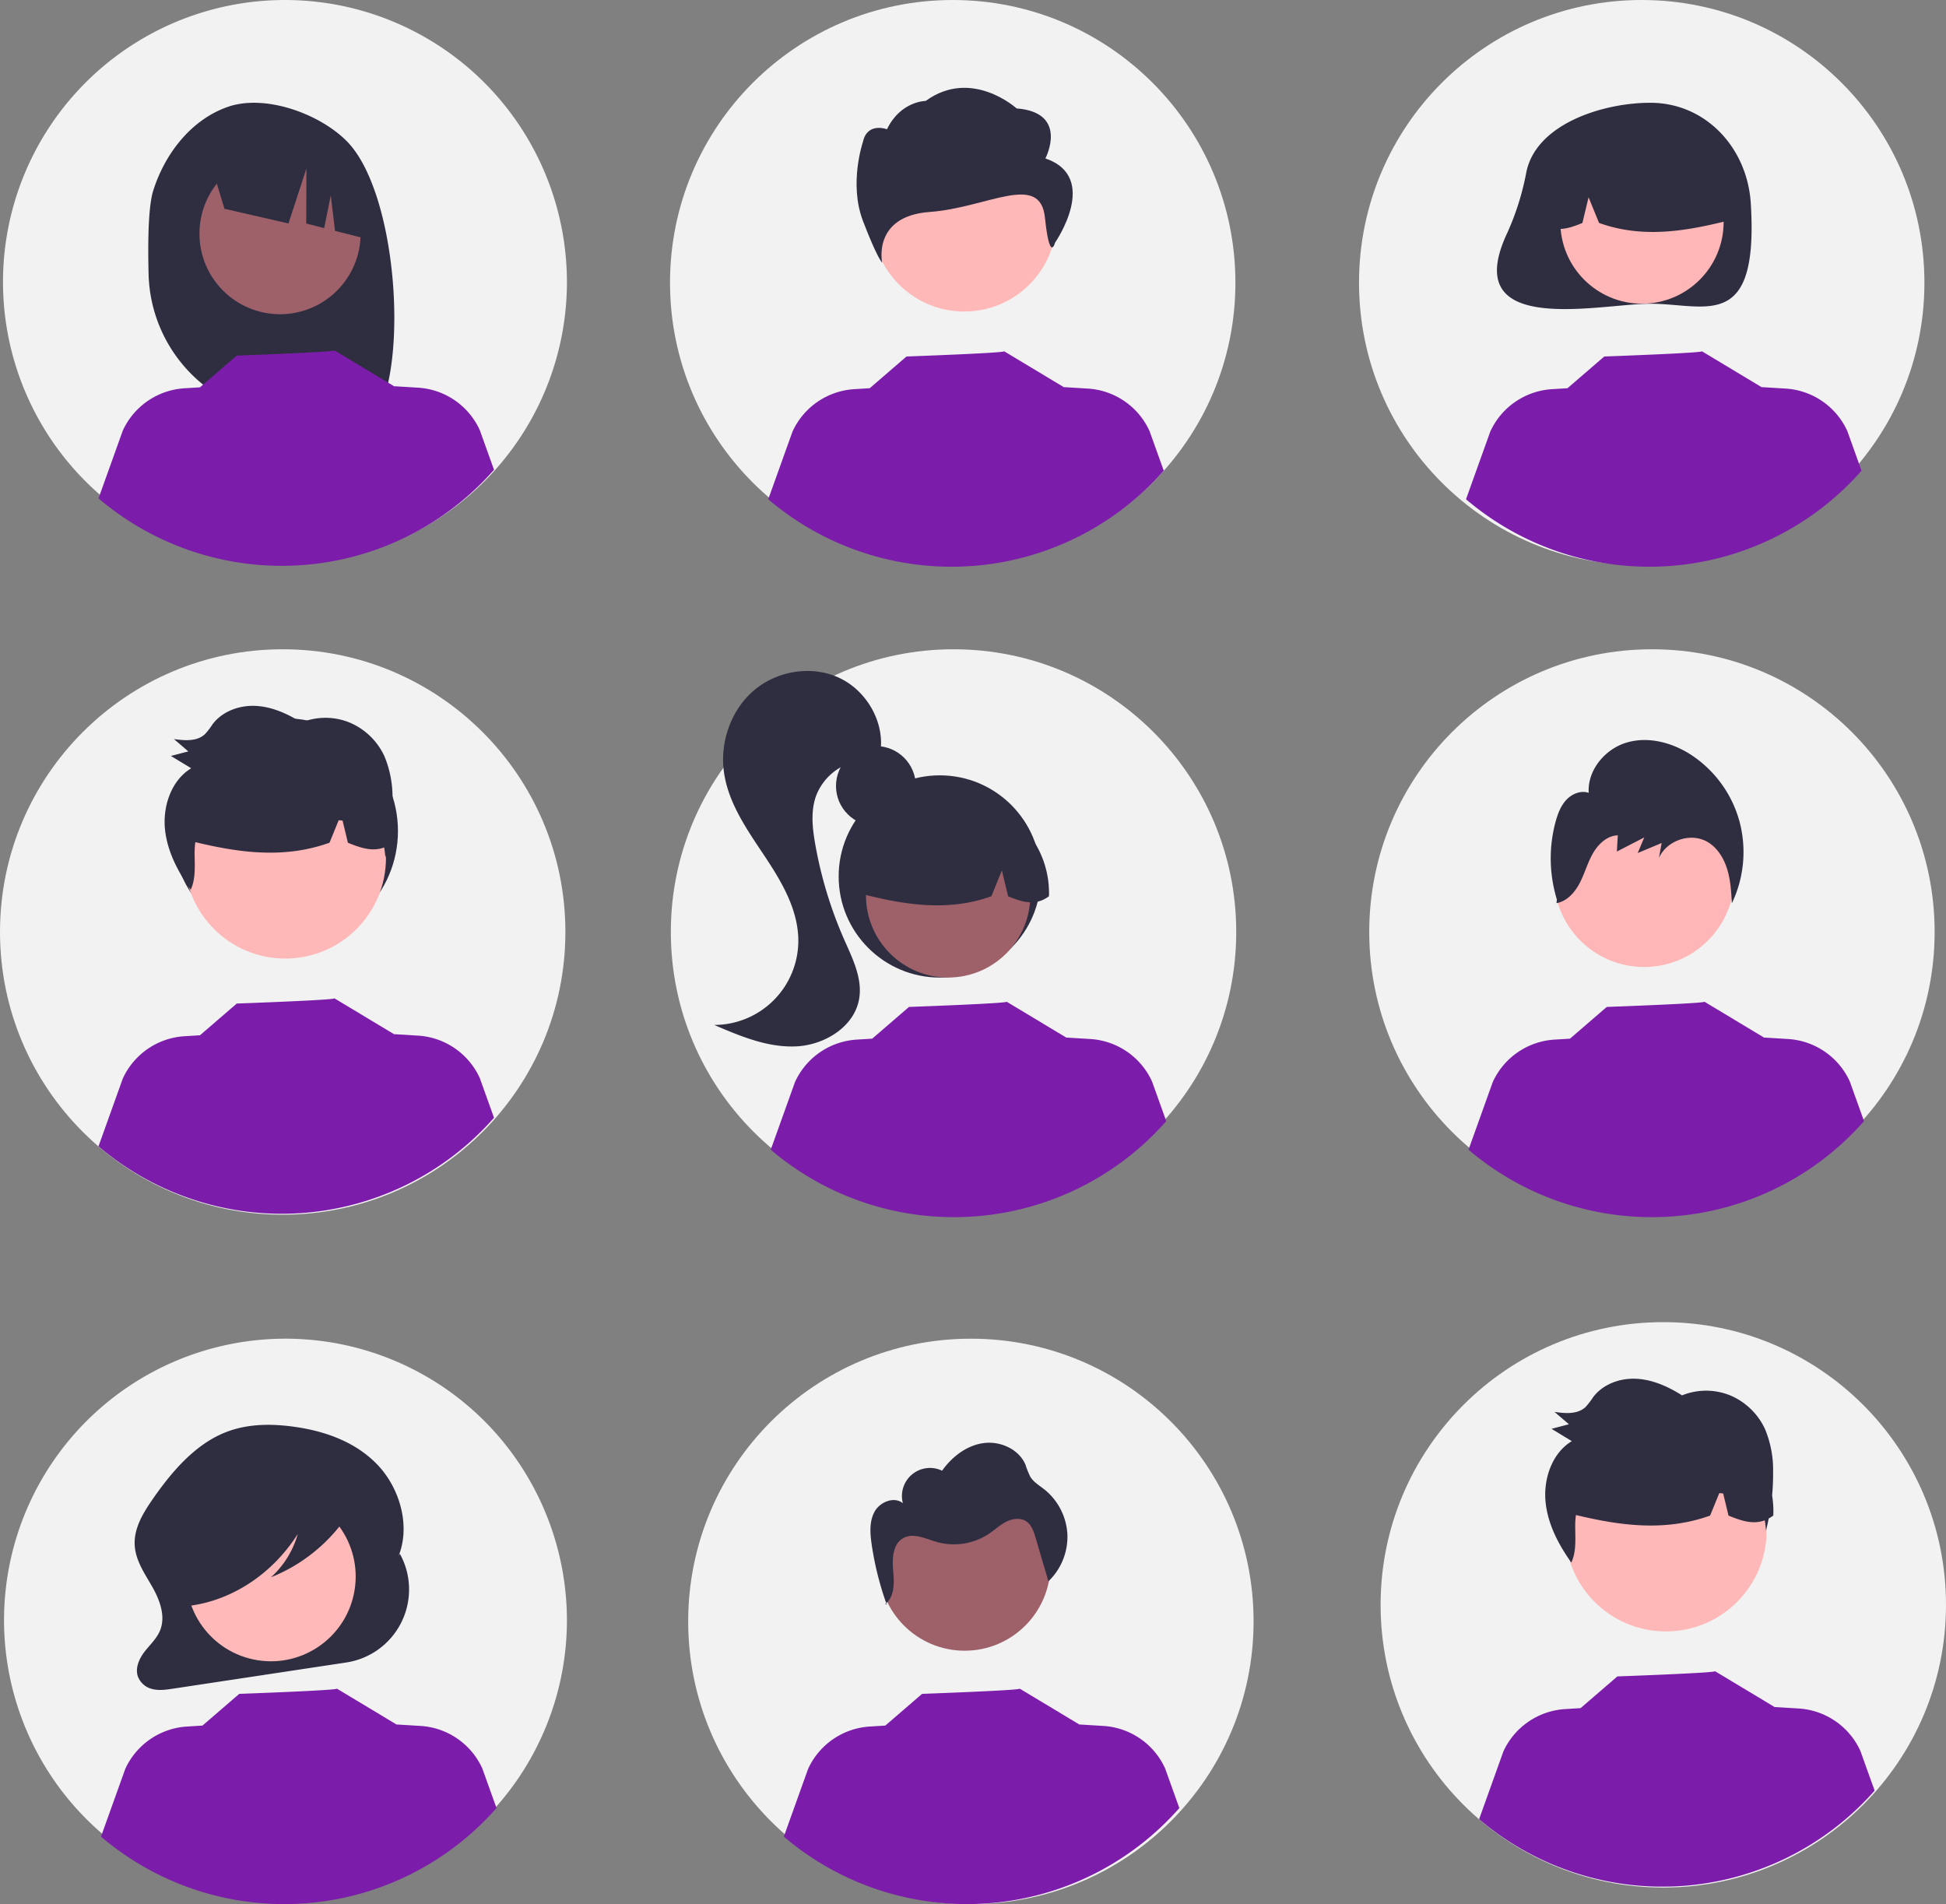 <svg id="torneio" xmlns="http://www.w3.org/2000/svg" width="780.88" height="764.052" viewBox="0 0 780.88 764.052">
  <rect x="0" y="0" width="780.88" height="764.052" fill="#808080" stroke="none"/>
  <circle id="Elipse_31" data-name="Elipse 31" cx="113.44" cy="113.44" r="113.44" transform="translate(0 260.531)" fill="#f2f2f2"/>
  <circle id="Elipse_32" data-name="Elipse 32" cx="45.236" cy="45.236" r="45.236" transform="translate(69.218 288.228)" fill="#2f2e41"/>
  <path id="Caminho_737" data-name="Caminho 737" d="M439.335,181.616a113.147,113.147,0,1,1-33-80.359,113.44,113.44,0,0,1,33,80.359Z" transform="translate(-211.84 -67.975)" fill="#f2f2f2"/>
  <circle id="Elipse_33" data-name="Elipse 33" cx="113.44" cy="113.44" r="113.44" transform="translate(269.19 260.531)" fill="#f2f2f2"/>
  <circle id="Elipse_34" data-name="Elipse 34" cx="113.44" cy="113.44" r="113.44" transform="translate(268.86 0)" fill="#f2f2f2"/>
  <circle id="Elipse_35" data-name="Elipse 35" cx="113.44" cy="113.44" r="113.44" transform="translate(545.34 0)" fill="#f2f2f2"/>
  <circle id="Elipse_36" data-name="Elipse 36" cx="113.44" cy="113.44" r="113.44" transform="translate(549.44 260.531)" fill="#f2f2f2"/>
  <path id="Caminho_738" data-name="Caminho 738" d="M439.335,718.585a112.938,112.938,0,1,1-33.078-80.362,113.44,113.44,0,0,1,33.078,80.362Z" transform="translate(-211.84 -67.975)" fill="#f2f2f2"/>
  <circle id="Elipse_37" data-name="Elipse 37" cx="113.44" cy="113.44" r="113.44" transform="translate(276.15 537.171)" fill="#f2f2f2"/>
  <path id="Caminho_739" data-name="Caminho 739" d="M273.316,144.513c4.691-14.949,15.358-28.66,30.109-33.713s36.355,2.645,47.445,13.7c20.287,20.219,25.238,89.677,11.3,111.627-2.772-.147-12.339-.255-15.145-.36l-3.969-13.23v13.1q-6.705-.207-13.516-.286a58.821,58.821,0,0,1-58.074-57.37C271.1,163.418,271.468,150.4,273.316,144.513Z" transform="translate(-211.84 -67.975)" fill="#2f2e41"/>
  <circle id="Elipse_38" data-name="Elipse 38" cx="32.33" cy="32.33" r="32.33" transform="translate(80.042 61.424)" fill="#9e616a"/>
  <path id="Caminho_740" data-name="Caminho 740" d="M296.311,133.335,333.535,114.7h0a46.787,46.787,0,0,1,27.4,38.764l.928,11.114-15.588-3.968-1.708-14.211-2.647,13.1-7.194-1.83L334.8,135.6l-7.2,22.047-25.693-5.9Z" transform="translate(-211.84 -67.975)" fill="#2f2e41"/>
  <circle id="Elipse_39" data-name="Elipse 39" cx="16.016" cy="16.016" r="16.016" transform="translate(335.463 299.372)" fill="#2f2e41"/>
  <circle id="Elipse_40" data-name="Elipse 40" cx="40.573" cy="40.573" r="40.573" transform="translate(336.531 311.118)" fill="#2f2e41"/>
  <circle id="Elipse_41" data-name="Elipse 41" cx="32.971" cy="32.971" r="32.971" transform="translate(347.491 326.314)" fill="#9e616a"/>
  <path id="Caminho_741" data-name="Caminho 741" d="M614.692,393.65a37.767,37.767,0,0,0-57.419,32.96c16.8,4.218,34.45,7.446,52.366,1.009l4.231-10.355,2.494,10.363c5.456,2.23,10.926,4.117,16.4-.022a38.562,38.562,0,0,0-18.069-33.955Z" transform="translate(-211.84 -67.975)" fill="#2f2e41"/>
  <path id="Caminho_742" data-name="Caminho 742" d="M548.407,339.886c-11.075-5.078-24.971-2.7-34.192,5.267s-13.606,20.922-11.825,32.974c1.816,12.3,9.291,22.884,16.181,33.228s13.622,21.68,13.614,34.108a33.811,33.811,0,0,1-33.744,33.79c10.507,4.523,21.473,9.135,32.9,8.6s23.4-7.882,25.267-19.168c1.343-8.132-2.647-16.062-5.974-23.6a166.953,166.953,0,0,1-11.668-38.409c-1.111-6.312-1.835-12.948.223-19.019A22.333,22.333,0,0,1,561.373,373l3.775-3.4C566.828,357.536,559.482,344.964,548.407,339.886Z" transform="translate(-211.84 -67.975)" fill="#2f2e41"/>
  <path id="Caminho_743" data-name="Caminho 743" d="M824.323,137.043a106.586,106.586,0,0,1-7.6,24.271c-20.011,42.333,36.976,28.535,57.342,28.535,22.267,0,43.571,11.709,40.317-40.317-1.39-22.223-18.051-40.317-40.317-40.317C855.041,109.215,828.3,117.668,824.323,137.043Z" transform="translate(-211.84 -67.975)" fill="#2f2e41"/>
  <circle id="Elipse_42" data-name="Elipse 42" cx="32.762" cy="32.762" r="32.762" transform="translate(626.122 56.34)" fill="#ffb6b6"/>
  <path id="Caminho_744" data-name="Caminho 744" d="M848.475,123.68a37.528,37.528,0,0,1,57.056,32.752c-16.694,4.191-34.232,7.4-52.035,1l-4.2-10.29-2.479,10.3c-5.422,2.216-10.857,4.091-16.293-.021A38.318,38.318,0,0,1,848.475,123.68Z" transform="translate(-211.84 -67.975)" fill="#2f2e41"/>
  <circle id="Elipse_43" data-name="Elipse 43" cx="40.411" cy="40.411" r="40.411" transform="translate(74.061 303.819)" fill="#ffb8b8"/>
  <circle id="ab6171fa-7d69-4734-b81c-8dff60f9761b" cx="34.415" cy="34.415" r="34.415" transform="translate(352.678 593.548)" fill="#9e616a"/>
  <circle id="Elipse_44" data-name="Elipse 44" cx="36.991" cy="36.991" r="36.991" transform="translate(349.933 51.03)" fill="#ffb8b8"/>
  <path id="bf427902-b9bf-4946-b5d7-5c1c7e04535e" d="M631.333,131.559s9.631-18.412-11.558-20.086c0,0-18.064-16.386-36.475-3,0,0-10.043,0-15.534,11.365,0,0-7.9-3-9.634,5.021,0,0-5.78,16.738,0,31.8s7.7,16.738,7.7,16.738-4.055-18.694,19.062-20.368,44.325-16.156,46.251,2.256,4.044,10.094,4.044,10.094S653.485,139.091,631.333,131.559Z" transform="translate(-211.84 -67.975)" fill="#2f2e41"/>
  <circle id="Elipse_45" data-name="Elipse 45" cx="36.211" cy="36.211" r="36.211" transform="translate(623.538 315.601)" fill="#ffb6b6"/>
  <path id="Caminho_745" data-name="Caminho 745" d="M372.289,691.442h0l-.561,1.012c5-12.313.453-27.485-8.459-36.769s-21.3-13.529-33.5-15.213c-9.057-1.25-18.457-1.214-27.069,2.1-12.47,4.8-22,15.925-29.953,27.494-3.639,5.292-7.216,11.324-6.854,17.938.337,6.138,3.98,11.346,6.963,16.553s5.475,11.668,3.334,17.351c-1.276,3.387-3.973,5.826-6.161,8.6s-3.988,6.515-2.931,9.991a8.152,8.152,0,0,0,6.073,5.278c2.645.617,5.39.214,8.069-.191l69.54-10.506a29.637,29.637,0,0,0,21.512-43.638Z" transform="translate(-211.84 -67.975)" fill="#2f2e41"/>
  <circle id="Elipse_46" data-name="Elipse 46" cx="33.999" cy="33.999" r="33.999" transform="translate(69.719 660.733) rotate(-80.783)" fill="#ffb9b9"/>
  <path id="Caminho_746" data-name="Caminho 746" d="M411.075,793.485a113.4,113.4,0,0,1-158.71,11.47l9.73-27.15a29.2,29.2,0,0,1,24.8-17.03l6.19-.38,14.76-12.73s39.77-1.42,39.18-2.1l24.09,14.49-.02-.1,9.47.58a29.184,29.184,0,0,1,24.8,17.03Z" transform="translate(-211.84 -67.975)" fill="#7b1daa"/>
  <path id="Caminho_747" data-name="Caminho 747" d="M685.075,793.485a113.4,113.4,0,0,1-158.71,11.47l9.73-27.15a29.2,29.2,0,0,1,24.8-17.03l6.19-.38,14.76-12.73s39.77-1.42,39.18-2.1l24.09,14.49-.02-.1,9.47.58a29.184,29.184,0,0,1,24.8,17.03Z" transform="translate(-211.84 -67.975)" fill="#7b1daa"/>
  <path id="Caminho_748" data-name="Caminho 748" d="M352.814,669.041c-.878-4.643-5.613-6.766-9.67-7.8a93.152,93.152,0,0,0-36.036-1.979c-8.767,1.25-17.742,4.007-24.1,10.85a32.416,32.416,0,0,0-8.2,20.877,24.861,24.861,0,0,0,2.976,13.263c2.289,3.875,6.191,6.685,10.219,6.586l.408,1.419c17.07-2.378,32.926-13,42.913-28.744a36.825,36.825,0,0,1-10.759,17.38A67.035,67.035,0,0,0,349.5,678.6C351.521,675.916,353.481,672.573,352.814,669.041Z" transform="translate(-211.84 -67.975)" fill="#2f2e41"/>
  <path id="Caminho_749" data-name="Caminho 749" d="M410.075,516.485a113.4,113.4,0,0,1-158.71,11.47l9.73-27.15a29.2,29.2,0,0,1,24.8-17.03l6.19-.38,14.76-12.73s39.77-1.42,39.18-2.1l24.09,14.49-.02-.1,9.47.58a29.184,29.184,0,0,1,24.8,17.03Z" transform="translate(-211.84 -67.975)" fill="#7b1daa"/>
  <path id="Caminho_750" data-name="Caminho 750" d="M679.825,517.845a113.4,113.4,0,0,1-158.71,11.47l9.73-27.15a29.2,29.2,0,0,1,24.8-17.03l6.19-.38,14.76-12.73s39.77-1.42,39.18-2.1l24.09,14.49-.02-.1,9.47.58a29.184,29.184,0,0,1,24.8,17.03Z" transform="translate(-211.84 -67.975)" fill="#7b1daa"/>
  <path id="Caminho_751" data-name="Caminho 751" d="M959.825,517.845a113.4,113.4,0,0,1-158.71,11.47l9.73-27.15a29.2,29.2,0,0,1,24.8-17.03l6.19-.38,14.76-12.73s39.77-1.42,39.18-2.1l24.09,14.49-.02-.1,9.47.58a29.184,29.184,0,0,1,24.8,17.03Z" transform="translate(-211.84 -67.975)" fill="#7b1daa"/>
  <path id="Caminho_752" data-name="Caminho 752" d="M410.075,256.485a113.4,113.4,0,0,1-158.71,11.47l9.73-27.15a29.2,29.2,0,0,1,24.8-17.03l6.19-.38,14.76-12.73s39.77-1.42,39.18-2.1l24.09,14.49-.02-.1,9.47.58a29.184,29.184,0,0,1,24.8,17.03Z" transform="translate(-211.84 -67.975)" fill="#7b1daa"/>
  <path id="Caminho_753" data-name="Caminho 753" d="M678.825,256.845a113.4,113.4,0,0,1-158.71,11.47l9.73-27.15a29.2,29.2,0,0,1,24.8-17.03l6.19-.38,14.76-12.73s39.77-1.42,39.18-2.1l24.09,14.49-.02-.1,9.47.58a29.184,29.184,0,0,1,24.8,17.03Z" transform="translate(-211.84 -67.975)" fill="#7b1daa"/>
  <path id="Caminho_754" data-name="Caminho 754" d="M958.825,256.845a113.4,113.4,0,0,1-158.71,11.47l9.73-27.15a29.2,29.2,0,0,1,24.8-17.03l6.19-.38,14.76-12.73s39.77-1.42,39.18-2.1l24.09,14.49-.02-.1,9.47.58a29.184,29.184,0,0,1,24.8,17.03Z" transform="translate(-211.84 -67.975)" fill="#7b1daa"/>
  <path id="Caminho_755" data-name="Caminho 755" d="M909.78,397.329a46.686,46.686,0,0,0-19.552-26.6c-7.6-4.863-17.089-7.345-25.7-4.773s-15.743,11.024-15.18,20.156c-3.109-1.058-6.643.35-8.919,2.754s-3.5,5.64-4.376,8.86a56.325,56.325,0,0,0,.528,31.19l-.171,1.455c4.2-.7,7.389-4.3,9.371-8.142s3.122-8.1,5.271-11.85,5.715-7.09,9.97-7.207l-.375,6.5,10.983-5.659-2.612,6.249,9.592-4.009-1.072,6.009c3.171-7.217,12.977-10.388,19.648-6.353,3.874,2.344,6.416,6.52,7.753,10.906s1.6,9.026,1.857,13.612A47.6,47.6,0,0,0,909.78,397.329Z" transform="translate(-211.84 -67.975)" fill="#2f2e41"/>
  <path id="Caminho_756" data-name="Caminho 756" d="M567.663,711.848c-.068-.188-.129-.379-.2-.567-.133.117-.259.237-.4.346Z" transform="translate(-211.84 -67.975)" fill="#2f2e41"/>
  <path id="Caminho_757" data-name="Caminho 757" d="M640.158,683.694a24.742,24.742,0,0,0-9.239-18.059c-2.006-1.586-4.326-2.926-5.654-5.111a34.971,34.971,0,0,1-1.921-4.79c-2.642-6.288-10.171-9.63-16.925-8.678s-12.6,5.5-16.536,11.065a11.255,11.255,0,0,0-15.74,13.046c-3.5-2.818-9.155-.564-11.338,3.361s-1.837,8.728-1.188,13.172a124.463,124.463,0,0,0,5.849,23.58c3.406-3,3.2-8.46,2.78-13.077-.432-4.8-.173-10.652,4.021-13.019,4.052-2.287,8.97.224,13.438,1.522a25.4,25.4,0,0,0,21.008-3.3c2.327-1.575,4.4-3.547,6.908-4.813s5.7-1.705,8.037-.143c2.133,1.427,3,4.087,3.726,6.549l5.161,17.5a24.742,24.742,0,0,0,7.612-18.8Z" transform="translate(-211.84 -67.975)" fill="#2f2e41"/>
  <path id="Caminho_758" data-name="Caminho 758" d="M368.947,398.033a89.422,89.422,0,0,0,.389-9.077,42.725,42.725,0,0,0-3.223-17.495,26.883,26.883,0,0,0-14.066-13.589,25.665,25.665,0,0,0-19.243.017c-5.57-3.519-11.759-6.309-18.276-6.655s-13.409,2.072-17.425,7.4a28.44,28.44,0,0,1-3.044,3.955c-3.229,2.99-8.135,2.559-12.426,1.947l5.776,4.949-6.99,1.826,8.157,4.947c-7.893,4.738-11.481,15.078-10.533,24.47.9,8.892,5.189,17.022,10.321,24.249,2.047-4.32,1.606-9.489,1.572-14.354a32.492,32.492,0,0,1,.288-4.72c17.343,4.157,35.464,6.825,53.84.223l3.688-9.026c.518.053,1.035.1,1.553.158l2.137,8.876c4.844,1.98,9.7,3.71,14.554,1.892.236,1.371.379,2.77.488,4.115.417-1.609.778-3.229,1.1-4.856a14.361,14.361,0,0,0,1.839-1.174,39.511,39.511,0,0,0-.478-8.074Z" transform="translate(-211.84 -67.975)" fill="#2f2e41"/>
  <circle id="Elipse_47" data-name="Elipse 47" cx="113.44" cy="113.44" r="113.44" transform="translate(554 530.531)" fill="#f2f2f2"/>
  <circle id="Elipse_48" data-name="Elipse 48" cx="40.411" cy="40.411" r="40.411" transform="translate(628.061 573.819)" fill="#ffb8b8"/>
  <path id="Caminho_759" data-name="Caminho 759" d="M410.075,516.485a113.4,113.4,0,0,1-158.71,11.47l9.73-27.15a29.2,29.2,0,0,1,24.8-17.03l6.19-.38,14.76-12.73s39.77-1.42,39.18-2.1l24.09,14.49-.02-.1,9.47.58a29.184,29.184,0,0,1,24.8,17.03Z" transform="translate(342.16 202.025)" fill="#7b1daa"/>
  <path id="Caminho_760" data-name="Caminho 760" d="M368.947,398.033a89.422,89.422,0,0,0,.389-9.077,42.725,42.725,0,0,0-3.223-17.495,26.883,26.883,0,0,0-14.066-13.589,25.665,25.665,0,0,0-19.243.017c-5.57-3.519-11.759-6.309-18.276-6.655s-13.409,2.072-17.425,7.4a28.44,28.44,0,0,1-3.044,3.955c-3.229,2.99-8.135,2.559-12.426,1.947l5.776,4.949-6.99,1.826,8.157,4.947c-7.893,4.738-11.481,15.078-10.533,24.47.9,8.892,5.189,17.022,10.321,24.249,2.047-4.32,1.606-9.489,1.572-14.354a32.492,32.492,0,0,1,.288-4.72c17.343,4.157,35.464,6.825,53.84.223l3.688-9.026c.518.053,1.035.1,1.553.158l2.137,8.876c4.844,1.98,9.7,3.71,14.554,1.892.236,1.371.379,2.77.488,4.115.417-1.609.778-3.229,1.1-4.856a14.361,14.361,0,0,0,1.839-1.174,39.511,39.511,0,0,0-.478-8.074Z" transform="translate(342.16 202.025)" fill="#2f2e41"/>
</svg>
